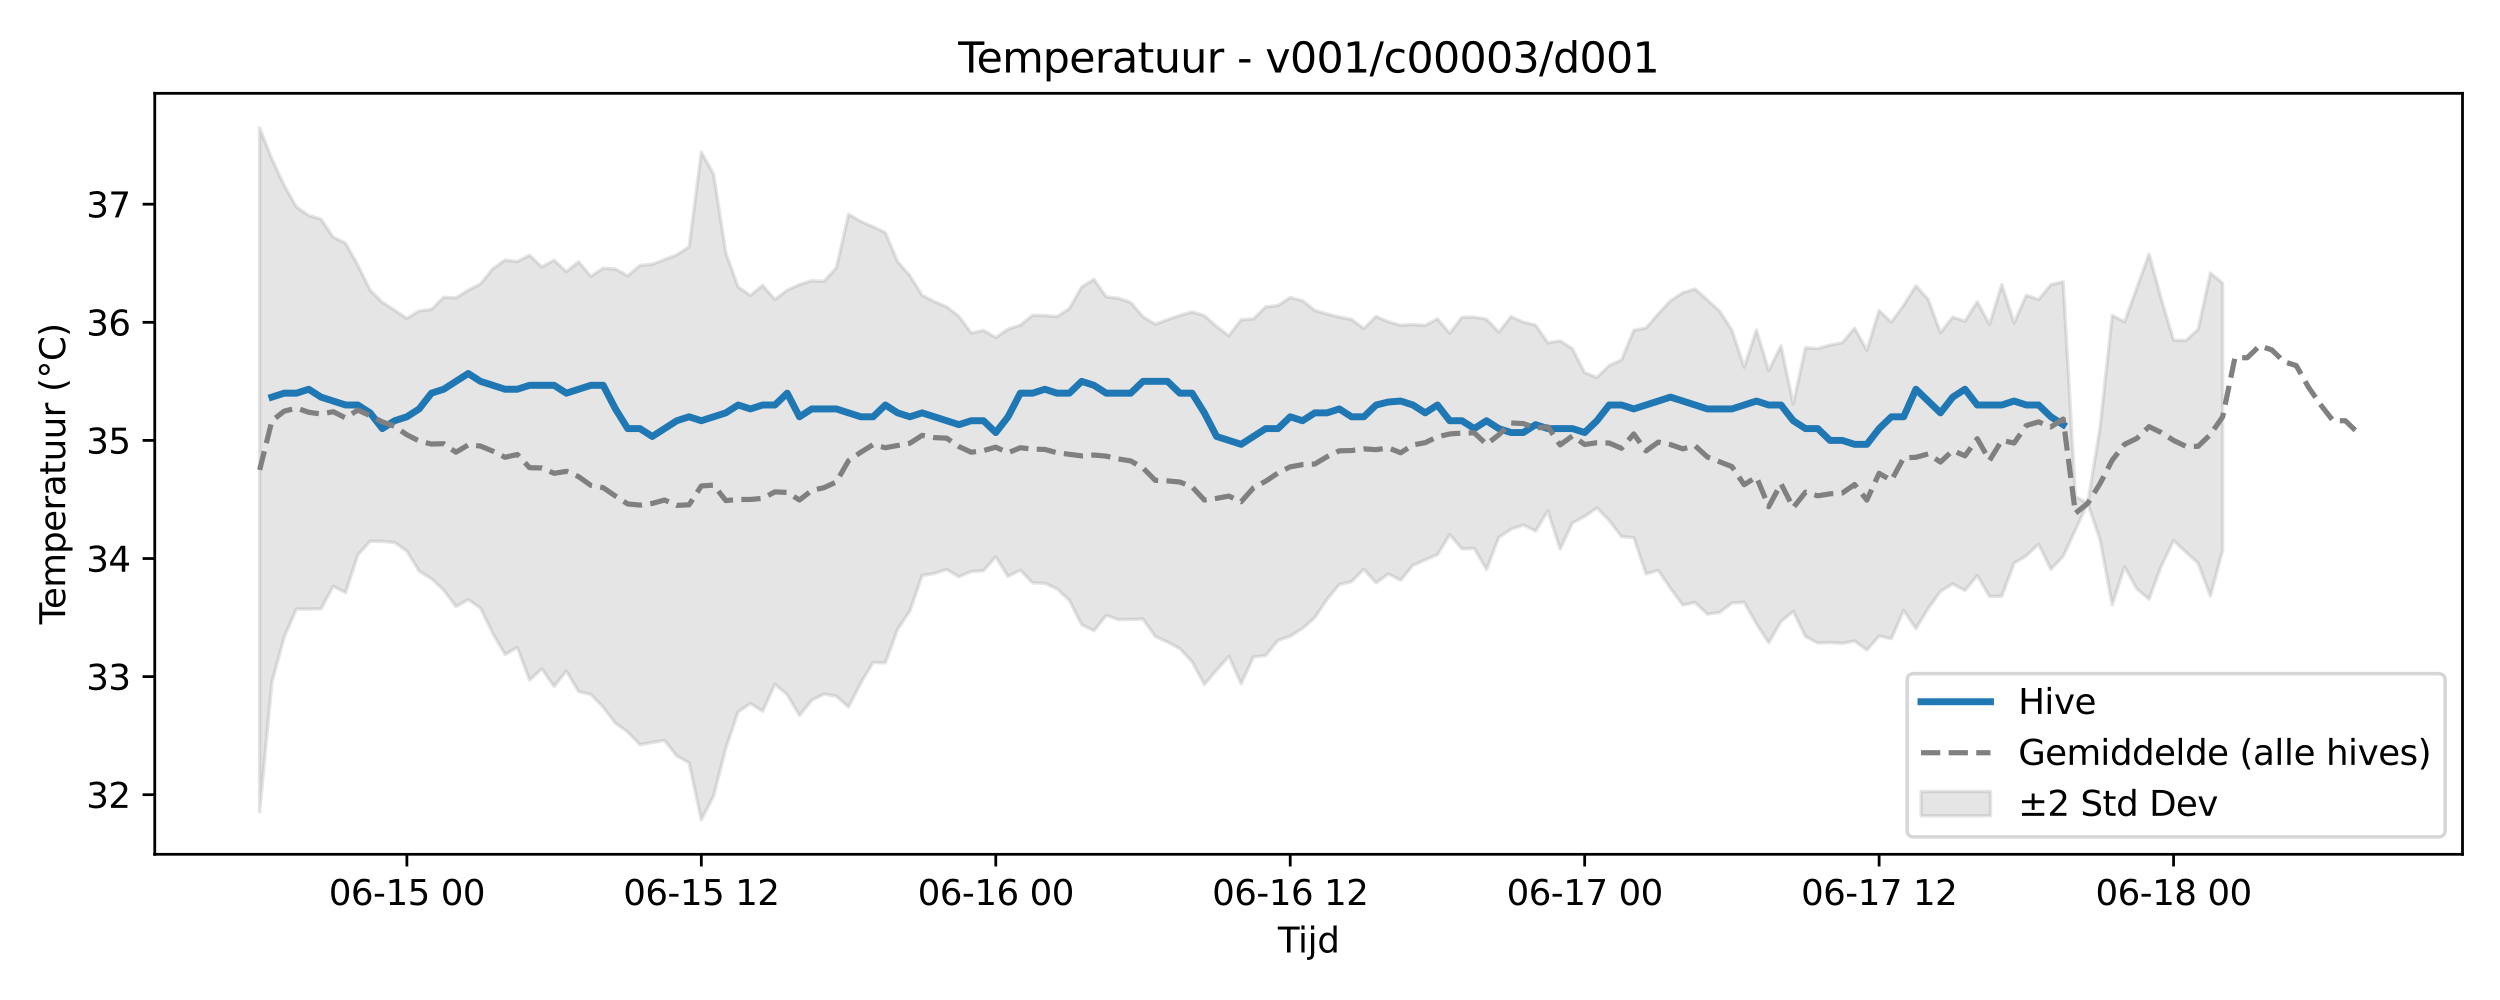 <?xml version="1.0" encoding="utf-8" standalone="no"?>
<!DOCTYPE svg PUBLIC "-//W3C//DTD SVG 1.1//EN"
  "http://www.w3.org/Graphics/SVG/1.1/DTD/svg11.dtd">
<svg xmlns:xlink="http://www.w3.org/1999/xlink" width="720pt" height="288pt" viewBox="0 0 720 288" xmlns="http://www.w3.org/2000/svg" version="1.1">
 <defs>
  <style type="text/css">*{stroke-linejoin: round; stroke-linecap: butt}</style>
 </defs>
 <g id="figure_1">
  <g id="patch_1">
   <path d="M 0 288 
L 720 288 
L 720 0 
L 0 0 
z
" style="fill: #ffffff"/>
  </g>
  <g id="axes_1">
   <g id="patch_2">
    <path d="M 44.57 246.04 
L 709.2 246.04 
L 709.2 26.88 
L 44.57 26.88 
z
" style="fill: #ffffff"/>
   </g>
   <g id="FillBetweenPolyCollection_1">
    <defs>
     <path id="mbdb7f5b8a2" d="M 74.78 -251.158 
L 74.78 -54.159 
L 78.314 -91.478 
L 81.847 -104.562 
L 85.381 -112.569 
L 88.914 -112.581 
L 92.447 -112.668 
L 95.981 -119.165 
L 99.514 -117.315 
L 103.048 -128.164 
L 106.581 -132.109 
L 110.114 -132.075 
L 113.648 -131.761 
L 117.181 -129.254 
L 120.714 -123.525 
L 124.248 -121.348 
L 127.781 -118.029 
L 131.315 -113.307 
L 134.848 -115.308 
L 138.381 -112.872 
L 141.915 -105.592 
L 145.448 -99.502 
L 148.982 -101.557 
L 152.515 -92.117 
L 156.048 -95.356 
L 159.582 -90.308 
L 163.115 -94.734 
L 166.649 -88.831 
L 170.182 -87.996 
L 173.715 -84.337 
L 177.249 -79.73 
L 180.782 -77.188 
L 184.315 -73.524 
L 187.849 -74.17 
L 191.382 -74.736 
L 194.916 -70.288 
L 198.449 -68.333 
L 201.982 -51.922 
L 205.516 -58.729 
L 209.049 -72.501 
L 212.583 -82.975 
L 216.116 -85.389 
L 219.649 -83.177 
L 223.183 -90.921 
L 226.716 -87.927 
L 230.249 -81.958 
L 233.783 -86.331 
L 237.316 -88.124 
L 240.85 -87.509 
L 244.383 -84.366 
L 247.916 -91.316 
L 251.45 -97.195 
L 254.983 -97.104 
L 258.517 -106.773 
L 262.05 -112.078 
L 265.583 -122.275 
L 269.117 -122.813 
L 272.65 -123.983 
L 276.183 -121.895 
L 279.717 -123.422 
L 283.25 -123.638 
L 286.784 -127.643 
L 290.317 -122 
L 293.85 -123.772 
L 297.384 -120.116 
L 300.917 -120.007 
L 304.451 -118.402 
L 307.984 -115.08 
L 311.517 -108.091 
L 315.051 -106.337 
L 318.584 -110.75 
L 322.118 -109.537 
L 325.651 -109.618 
L 329.184 -109.688 
L 332.718 -104.702 
L 336.251 -103.072 
L 339.784 -101.22 
L 343.318 -97.411 
L 346.851 -90.873 
L 350.385 -94.996 
L 353.918 -98.945 
L 357.451 -91.095 
L 360.985 -98.806 
L 364.518 -99.206 
L 368.052 -103.529 
L 371.585 -104.781 
L 375.118 -107.006 
L 378.652 -110.119 
L 382.185 -115.369 
L 385.718 -119.647 
L 389.252 -120.488 
L 392.785 -124.066 
L 396.319 -120.127 
L 399.852 -122.7 
L 403.385 -120.886 
L 406.919 -125.194 
L 410.452 -126.758 
L 413.986 -128.25 
L 417.519 -134.025 
L 421.052 -129.905 
L 424.586 -130.059 
L 428.119 -123.985 
L 431.652 -133.221 
L 435.186 -135.568 
L 438.719 -136.814 
L 442.253 -135.061 
L 445.786 -140.844 
L 449.319 -129.886 
L 452.853 -137.363 
L 456.386 -139.284 
L 459.92 -141.714 
L 463.453 -138.066 
L 466.986 -133.441 
L 470.52 -133.18 
L 474.053 -122.728 
L 477.587 -123.72 
L 481.12 -118.515 
L 484.653 -113.753 
L 488.187 -114.478 
L 491.72 -111.148 
L 495.253 -111.615 
L 498.787 -114.341 
L 502.32 -114.563 
L 505.854 -108.34 
L 509.387 -102.896 
L 512.92 -108.982 
L 516.454 -111.914 
L 519.987 -104.688 
L 523.521 -102.805 
L 527.054 -102.935 
L 530.587 -102.743 
L 534.121 -103.401 
L 537.654 -100.814 
L 541.187 -104.828 
L 544.721 -104.049 
L 548.254 -112.214 
L 551.788 -106.923 
L 555.321 -112.766 
L 558.854 -117.674 
L 562.388 -119.835 
L 565.921 -117.958 
L 569.455 -122.224 
L 572.988 -116.213 
L 576.521 -116.306 
L 580.055 -125.789 
L 583.588 -127.932 
L 587.121 -131.264 
L 590.655 -124.069 
L 594.188 -127.784 
L 597.722 -135.377 
L 601.255 -143.022 
L 604.788 -132.657 
L 608.322 -113.805 
L 611.855 -124.754 
L 615.389 -118.438 
L 618.922 -115.425 
L 622.455 -124.948 
L 625.989 -132.301 
L 629.522 -128.997 
L 633.056 -125.79 
L 636.589 -116.365 
L 640.122 -129.483 
L 640.122 -206.445 
L 640.122 -206.445 
L 636.589 -209.36 
L 633.056 -193.132 
L 629.522 -189.925 
L 625.989 -190.022 
L 622.455 -201.91 
L 618.922 -214.834 
L 615.389 -205.02 
L 611.855 -195.302 
L 608.322 -197.181 
L 604.788 -164.724 
L 601.255 -143.022 
L 597.722 -144.997 
L 594.188 -206.849 
L 590.655 -206.029 
L 587.121 -201.749 
L 583.588 -202.975 
L 580.055 -195.023 
L 576.521 -206.018 
L 572.988 -194.584 
L 569.455 -201.071 
L 565.921 -195.484 
L 562.388 -196.657 
L 558.854 -192.178 
L 555.321 -201.783 
L 551.788 -205.682 
L 548.254 -200.068 
L 544.721 -195.221 
L 541.187 -198.546 
L 537.654 -187.119 
L 534.121 -193.494 
L 530.587 -189.293 
L 527.054 -188.615 
L 523.521 -187.611 
L 519.987 -187.834 
L 516.454 -171.673 
L 512.92 -188.399 
L 509.387 -181.257 
L 505.854 -192.928 
L 502.32 -182.251 
L 498.787 -192.92 
L 495.253 -198.399 
L 491.72 -201.62 
L 488.187 -204.768 
L 484.653 -203.711 
L 481.12 -201.379 
L 477.587 -197.631 
L 474.053 -193.548 
L 470.52 -192.868 
L 466.986 -184.347 
L 463.453 -182.746 
L 459.92 -179.287 
L 456.386 -180.677 
L 452.853 -187.552 
L 449.319 -189.846 
L 445.786 -189.254 
L 442.253 -194.389 
L 438.719 -195.227 
L 435.186 -196.797 
L 431.652 -192.342 
L 428.119 -196.071 
L 424.586 -196.638 
L 421.052 -196.629 
L 417.519 -192.024 
L 413.986 -196.179 
L 410.452 -194.27 
L 406.919 -194.538 
L 403.385 -194.311 
L 399.852 -195.331 
L 396.319 -196.851 
L 392.785 -193.398 
L 389.252 -196.005 
L 385.718 -196.684 
L 382.185 -197.561 
L 378.652 -198.6 
L 375.118 -201.389 
L 371.585 -202.318 
L 368.052 -200.006 
L 364.518 -199.633 
L 360.985 -196.145 
L 357.451 -195.92 
L 353.918 -191.309 
L 350.385 -193.963 
L 346.851 -197.114 
L 343.318 -198.188 
L 339.784 -197.132 
L 336.251 -195.928 
L 332.718 -194.622 
L 329.184 -196.763 
L 325.651 -200.882 
L 322.118 -202.097 
L 318.584 -202.503 
L 315.051 -207.564 
L 311.517 -205.325 
L 307.984 -199.145 
L 304.451 -196.795 
L 300.917 -197.134 
L 297.384 -197.187 
L 293.85 -194.341 
L 290.317 -193.197 
L 286.784 -190.793 
L 283.25 -192.855 
L 279.717 -192.099 
L 276.183 -196.865 
L 272.65 -199.636 
L 269.117 -201.13 
L 265.583 -202.964 
L 262.05 -208.626 
L 258.517 -212.635 
L 254.983 -221.008 
L 251.45 -222.699 
L 247.916 -224.205 
L 244.383 -226.296 
L 240.85 -210.843 
L 237.316 -206.99 
L 233.783 -207.162 
L 230.249 -206.029 
L 226.716 -204.433 
L 223.183 -201.762 
L 219.649 -205.782 
L 216.116 -202.921 
L 212.583 -205.336 
L 209.049 -215.161 
L 205.516 -237.842 
L 201.982 -244.163 
L 198.449 -216.901 
L 194.916 -214.621 
L 191.382 -213.251 
L 187.849 -211.873 
L 184.315 -211.547 
L 180.782 -208.532 
L 177.249 -210.525 
L 173.715 -210.776 
L 170.182 -208.413 
L 166.649 -212.598 
L 163.115 -209.773 
L 159.582 -213.066 
L 156.048 -211.095 
L 152.515 -214.496 
L 148.982 -212.668 
L 145.448 -213.103 
L 141.915 -210.576 
L 138.381 -206.212 
L 134.848 -204.424 
L 131.315 -202.214 
L 127.781 -202.405 
L 124.248 -198.87 
L 120.714 -198.475 
L 117.181 -196.308 
L 113.648 -198.661 
L 110.114 -200.938 
L 106.581 -204.467 
L 103.048 -211.651 
L 99.514 -217.965 
L 95.981 -219.679 
L 92.447 -224.88 
L 88.914 -225.939 
L 85.381 -228.381 
L 81.847 -234.606 
L 78.314 -242.183 
L 74.78 -251.158 
z
" style="stroke: #808080; stroke-opacity: 0.2"/>
    </defs>
    <g clip-path="url(#p557cbb24e4)">
     <use xlink:href="#mbdb7f5b8a2" x="0" y="288" style="fill: #808080; fill-opacity: 0.2; stroke: #808080; stroke-opacity: 0.2"/>
    </g>
   </g>
   <g id="matplotlib.axis_1">
    <g id="xtick_1">
     <g id="line2d_1">
      <defs>
       <path id="m0545c0e403" d="M 0 0 
L 0 3.5 
" style="stroke: #000000; stroke-width: 0.8"/>
      </defs>
      <g>
       <use xlink:href="#m0545c0e403" x="117.181" y="246.04" style="stroke: #000000; stroke-width: 0.8"/>
      </g>
     </g>
     <g id="text_1">
      <!-- 06-15 00 -->
      <g transform="translate(94.701 260.638) scale(0.1 -0.1)">
       <defs>
        <path id="DejaVuSans-30" d="M 2034 4250 
Q 1547 4250 1301 3770 
Q 1056 3291 1056 2328 
Q 1056 1369 1301 889 
Q 1547 409 2034 409 
Q 2525 409 2770 889 
Q 3016 1369 3016 2328 
Q 3016 3291 2770 3770 
Q 2525 4250 2034 4250 
z
M 2034 4750 
Q 2819 4750 3233 4129 
Q 3647 3509 3647 2328 
Q 3647 1150 3233 529 
Q 2819 -91 2034 -91 
Q 1250 -91 836 529 
Q 422 1150 422 2328 
Q 422 3509 836 4129 
Q 1250 4750 2034 4750 
z
" transform="scale(0.016)"/>
        <path id="DejaVuSans-36" d="M 2113 2584 
Q 1688 2584 1439 2293 
Q 1191 2003 1191 1497 
Q 1191 994 1439 701 
Q 1688 409 2113 409 
Q 2538 409 2786 701 
Q 3034 994 3034 1497 
Q 3034 2003 2786 2293 
Q 2538 2584 2113 2584 
z
M 3366 4563 
L 3366 3988 
Q 3128 4100 2886 4159 
Q 2644 4219 2406 4219 
Q 1781 4219 1451 3797 
Q 1122 3375 1075 2522 
Q 1259 2794 1537 2939 
Q 1816 3084 2150 3084 
Q 2853 3084 3261 2657 
Q 3669 2231 3669 1497 
Q 3669 778 3244 343 
Q 2819 -91 2113 -91 
Q 1303 -91 875 529 
Q 447 1150 447 2328 
Q 447 3434 972 4092 
Q 1497 4750 2381 4750 
Q 2619 4750 2861 4703 
Q 3103 4656 3366 4563 
z
" transform="scale(0.016)"/>
        <path id="DejaVuSans-2d" d="M 313 2009 
L 1997 2009 
L 1997 1497 
L 313 1497 
L 313 2009 
z
" transform="scale(0.016)"/>
        <path id="DejaVuSans-31" d="M 794 531 
L 1825 531 
L 1825 4091 
L 703 3866 
L 703 4441 
L 1819 4666 
L 2450 4666 
L 2450 531 
L 3481 531 
L 3481 0 
L 794 0 
L 794 531 
z
" transform="scale(0.016)"/>
        <path id="DejaVuSans-35" d="M 691 4666 
L 3169 4666 
L 3169 4134 
L 1269 4134 
L 1269 2991 
Q 1406 3038 1543 3061 
Q 1681 3084 1819 3084 
Q 2600 3084 3056 2656 
Q 3513 2228 3513 1497 
Q 3513 744 3044 326 
Q 2575 -91 1722 -91 
Q 1428 -91 1123 -41 
Q 819 9 494 109 
L 494 744 
Q 775 591 1075 516 
Q 1375 441 1709 441 
Q 2250 441 2565 725 
Q 2881 1009 2881 1497 
Q 2881 1984 2565 2268 
Q 2250 2553 1709 2553 
Q 1456 2553 1204 2497 
Q 953 2441 691 2322 
L 691 4666 
z
" transform="scale(0.016)"/>
        <path id="DejaVuSans-20" transform="scale(0.016)"/>
       </defs>
       <use xlink:href="#DejaVuSans-30"/>
       <use xlink:href="#DejaVuSans-36" transform="translate(63.623 0)"/>
       <use xlink:href="#DejaVuSans-2d" transform="translate(127.246 0)"/>
       <use xlink:href="#DejaVuSans-31" transform="translate(163.33 0)"/>
       <use xlink:href="#DejaVuSans-35" transform="translate(226.953 0)"/>
       <use xlink:href="#DejaVuSans-20" transform="translate(290.576 0)"/>
       <use xlink:href="#DejaVuSans-30" transform="translate(322.363 0)"/>
       <use xlink:href="#DejaVuSans-30" transform="translate(385.986 0)"/>
      </g>
     </g>
    </g>
    <g id="xtick_2">
     <g id="line2d_2">
      <g>
       <use xlink:href="#m0545c0e403" x="201.982" y="246.04" style="stroke: #000000; stroke-width: 0.8"/>
      </g>
     </g>
     <g id="text_2">
      <!-- 06-15 12 -->
      <g transform="translate(179.502 260.638) scale(0.1 -0.1)">
       <defs>
        <path id="DejaVuSans-32" d="M 1228 531 
L 3431 531 
L 3431 0 
L 469 0 
L 469 531 
Q 828 903 1448 1529 
Q 2069 2156 2228 2338 
Q 2531 2678 2651 2914 
Q 2772 3150 2772 3378 
Q 2772 3750 2511 3984 
Q 2250 4219 1831 4219 
Q 1534 4219 1204 4116 
Q 875 4013 500 3803 
L 500 4441 
Q 881 4594 1212 4672 
Q 1544 4750 1819 4750 
Q 2544 4750 2975 4387 
Q 3406 4025 3406 3419 
Q 3406 3131 3298 2873 
Q 3191 2616 2906 2266 
Q 2828 2175 2409 1742 
Q 1991 1309 1228 531 
z
" transform="scale(0.016)"/>
       </defs>
       <use xlink:href="#DejaVuSans-30"/>
       <use xlink:href="#DejaVuSans-36" transform="translate(63.623 0)"/>
       <use xlink:href="#DejaVuSans-2d" transform="translate(127.246 0)"/>
       <use xlink:href="#DejaVuSans-31" transform="translate(163.33 0)"/>
       <use xlink:href="#DejaVuSans-35" transform="translate(226.953 0)"/>
       <use xlink:href="#DejaVuSans-20" transform="translate(290.576 0)"/>
       <use xlink:href="#DejaVuSans-31" transform="translate(322.363 0)"/>
       <use xlink:href="#DejaVuSans-32" transform="translate(385.986 0)"/>
      </g>
     </g>
    </g>
    <g id="xtick_3">
     <g id="line2d_3">
      <g>
       <use xlink:href="#m0545c0e403" x="286.784" y="246.04" style="stroke: #000000; stroke-width: 0.8"/>
      </g>
     </g>
     <g id="text_3">
      <!-- 06-16 00 -->
      <g transform="translate(264.303 260.638) scale(0.1 -0.1)">
       <use xlink:href="#DejaVuSans-30"/>
       <use xlink:href="#DejaVuSans-36" transform="translate(63.623 0)"/>
       <use xlink:href="#DejaVuSans-2d" transform="translate(127.246 0)"/>
       <use xlink:href="#DejaVuSans-31" transform="translate(163.33 0)"/>
       <use xlink:href="#DejaVuSans-36" transform="translate(226.953 0)"/>
       <use xlink:href="#DejaVuSans-20" transform="translate(290.576 0)"/>
       <use xlink:href="#DejaVuSans-30" transform="translate(322.363 0)"/>
       <use xlink:href="#DejaVuSans-30" transform="translate(385.986 0)"/>
      </g>
     </g>
    </g>
    <g id="xtick_4">
     <g id="line2d_4">
      <g>
       <use xlink:href="#m0545c0e403" x="371.585" y="246.04" style="stroke: #000000; stroke-width: 0.8"/>
      </g>
     </g>
     <g id="text_4">
      <!-- 06-16 12 -->
      <g transform="translate(349.104 260.638) scale(0.1 -0.1)">
       <use xlink:href="#DejaVuSans-30"/>
       <use xlink:href="#DejaVuSans-36" transform="translate(63.623 0)"/>
       <use xlink:href="#DejaVuSans-2d" transform="translate(127.246 0)"/>
       <use xlink:href="#DejaVuSans-31" transform="translate(163.33 0)"/>
       <use xlink:href="#DejaVuSans-36" transform="translate(226.953 0)"/>
       <use xlink:href="#DejaVuSans-20" transform="translate(290.576 0)"/>
       <use xlink:href="#DejaVuSans-31" transform="translate(322.363 0)"/>
       <use xlink:href="#DejaVuSans-32" transform="translate(385.986 0)"/>
      </g>
     </g>
    </g>
    <g id="xtick_5">
     <g id="line2d_5">
      <g>
       <use xlink:href="#m0545c0e403" x="456.386" y="246.04" style="stroke: #000000; stroke-width: 0.8"/>
      </g>
     </g>
     <g id="text_5">
      <!-- 06-17 00 -->
      <g transform="translate(433.906 260.638) scale(0.1 -0.1)">
       <defs>
        <path id="DejaVuSans-37" d="M 525 4666 
L 3525 4666 
L 3525 4397 
L 1831 0 
L 1172 0 
L 2766 4134 
L 525 4134 
L 525 4666 
z
" transform="scale(0.016)"/>
       </defs>
       <use xlink:href="#DejaVuSans-30"/>
       <use xlink:href="#DejaVuSans-36" transform="translate(63.623 0)"/>
       <use xlink:href="#DejaVuSans-2d" transform="translate(127.246 0)"/>
       <use xlink:href="#DejaVuSans-31" transform="translate(163.33 0)"/>
       <use xlink:href="#DejaVuSans-37" transform="translate(226.953 0)"/>
       <use xlink:href="#DejaVuSans-20" transform="translate(290.576 0)"/>
       <use xlink:href="#DejaVuSans-30" transform="translate(322.363 0)"/>
       <use xlink:href="#DejaVuSans-30" transform="translate(385.986 0)"/>
      </g>
     </g>
    </g>
    <g id="xtick_6">
     <g id="line2d_6">
      <g>
       <use xlink:href="#m0545c0e403" x="541.187" y="246.04" style="stroke: #000000; stroke-width: 0.8"/>
      </g>
     </g>
     <g id="text_6">
      <!-- 06-17 12 -->
      <g transform="translate(518.707 260.638) scale(0.1 -0.1)">
       <use xlink:href="#DejaVuSans-30"/>
       <use xlink:href="#DejaVuSans-36" transform="translate(63.623 0)"/>
       <use xlink:href="#DejaVuSans-2d" transform="translate(127.246 0)"/>
       <use xlink:href="#DejaVuSans-31" transform="translate(163.33 0)"/>
       <use xlink:href="#DejaVuSans-37" transform="translate(226.953 0)"/>
       <use xlink:href="#DejaVuSans-20" transform="translate(290.576 0)"/>
       <use xlink:href="#DejaVuSans-31" transform="translate(322.363 0)"/>
       <use xlink:href="#DejaVuSans-32" transform="translate(385.986 0)"/>
      </g>
     </g>
    </g>
    <g id="xtick_7">
     <g id="line2d_7">
      <g>
       <use xlink:href="#m0545c0e403" x="625.989" y="246.04" style="stroke: #000000; stroke-width: 0.8"/>
      </g>
     </g>
     <g id="text_7">
      <!-- 06-18 00 -->
      <g transform="translate(603.508 260.638) scale(0.1 -0.1)">
       <defs>
        <path id="DejaVuSans-38" d="M 2034 2216 
Q 1584 2216 1326 1975 
Q 1069 1734 1069 1313 
Q 1069 891 1326 650 
Q 1584 409 2034 409 
Q 2484 409 2743 651 
Q 3003 894 3003 1313 
Q 3003 1734 2745 1975 
Q 2488 2216 2034 2216 
z
M 1403 2484 
Q 997 2584 770 2862 
Q 544 3141 544 3541 
Q 544 4100 942 4425 
Q 1341 4750 2034 4750 
Q 2731 4750 3128 4425 
Q 3525 4100 3525 3541 
Q 3525 3141 3298 2862 
Q 3072 2584 2669 2484 
Q 3125 2378 3379 2068 
Q 3634 1759 3634 1313 
Q 3634 634 3220 271 
Q 2806 -91 2034 -91 
Q 1263 -91 848 271 
Q 434 634 434 1313 
Q 434 1759 690 2068 
Q 947 2378 1403 2484 
z
M 1172 3481 
Q 1172 3119 1398 2916 
Q 1625 2713 2034 2713 
Q 2441 2713 2670 2916 
Q 2900 3119 2900 3481 
Q 2900 3844 2670 4047 
Q 2441 4250 2034 4250 
Q 1625 4250 1398 4047 
Q 1172 3844 1172 3481 
z
" transform="scale(0.016)"/>
       </defs>
       <use xlink:href="#DejaVuSans-30"/>
       <use xlink:href="#DejaVuSans-36" transform="translate(63.623 0)"/>
       <use xlink:href="#DejaVuSans-2d" transform="translate(127.246 0)"/>
       <use xlink:href="#DejaVuSans-31" transform="translate(163.33 0)"/>
       <use xlink:href="#DejaVuSans-38" transform="translate(226.953 0)"/>
       <use xlink:href="#DejaVuSans-20" transform="translate(290.576 0)"/>
       <use xlink:href="#DejaVuSans-30" transform="translate(322.363 0)"/>
       <use xlink:href="#DejaVuSans-30" transform="translate(385.986 0)"/>
      </g>
     </g>
    </g>
    <g id="text_8">
     <!-- Tijd -->
     <g transform="translate(368.035 274.317) scale(0.1 -0.1)">
      <defs>
       <path id="DejaVuSans-54" d="M -19 4666 
L 3928 4666 
L 3928 4134 
L 2272 4134 
L 2272 0 
L 1638 0 
L 1638 4134 
L -19 4134 
L -19 4666 
z
" transform="scale(0.016)"/>
       <path id="DejaVuSans-69" d="M 603 3500 
L 1178 3500 
L 1178 0 
L 603 0 
L 603 3500 
z
M 603 4863 
L 1178 4863 
L 1178 4134 
L 603 4134 
L 603 4863 
z
" transform="scale(0.016)"/>
       <path id="DejaVuSans-6a" d="M 603 3500 
L 1178 3500 
L 1178 -63 
Q 1178 -731 923 -1031 
Q 669 -1331 103 -1331 
L -116 -1331 
L -116 -844 
L 38 -844 
Q 366 -844 484 -692 
Q 603 -541 603 -63 
L 603 3500 
z
M 603 4863 
L 1178 4863 
L 1178 4134 
L 603 4134 
L 603 4863 
z
" transform="scale(0.016)"/>
       <path id="DejaVuSans-64" d="M 2906 2969 
L 2906 4863 
L 3481 4863 
L 3481 0 
L 2906 0 
L 2906 525 
Q 2725 213 2448 61 
Q 2172 -91 1784 -91 
Q 1150 -91 751 415 
Q 353 922 353 1747 
Q 353 2572 751 3078 
Q 1150 3584 1784 3584 
Q 2172 3584 2448 3432 
Q 2725 3281 2906 2969 
z
M 947 1747 
Q 947 1113 1208 752 
Q 1469 391 1925 391 
Q 2381 391 2643 752 
Q 2906 1113 2906 1747 
Q 2906 2381 2643 2742 
Q 2381 3103 1925 3103 
Q 1469 3103 1208 2742 
Q 947 2381 947 1747 
z
" transform="scale(0.016)"/>
      </defs>
      <use xlink:href="#DejaVuSans-54"/>
      <use xlink:href="#DejaVuSans-69" transform="translate(57.959 0)"/>
      <use xlink:href="#DejaVuSans-6a" transform="translate(85.742 0)"/>
      <use xlink:href="#DejaVuSans-64" transform="translate(113.525 0)"/>
     </g>
    </g>
   </g>
   <g id="matplotlib.axis_2">
    <g id="ytick_1">
     <g id="line2d_8">
      <defs>
       <path id="mba14160c6d" d="M 0 0 
L -3.5 0 
" style="stroke: #000000; stroke-width: 0.8"/>
      </defs>
      <g>
       <use xlink:href="#mba14160c6d" x="44.57" y="228.876" style="stroke: #000000; stroke-width: 0.8"/>
      </g>
     </g>
     <g id="text_9">
      <!-- 32 -->
      <g transform="translate(24.845 232.675) scale(0.1 -0.1)">
       <defs>
        <path id="DejaVuSans-33" d="M 2597 2516 
Q 3050 2419 3304 2112 
Q 3559 1806 3559 1356 
Q 3559 666 3084 287 
Q 2609 -91 1734 -91 
Q 1441 -91 1130 -33 
Q 819 25 488 141 
L 488 750 
Q 750 597 1062 519 
Q 1375 441 1716 441 
Q 2309 441 2620 675 
Q 2931 909 2931 1356 
Q 2931 1769 2642 2001 
Q 2353 2234 1838 2234 
L 1294 2234 
L 1294 2753 
L 1863 2753 
Q 2328 2753 2575 2939 
Q 2822 3125 2822 3475 
Q 2822 3834 2567 4026 
Q 2313 4219 1838 4219 
Q 1578 4219 1281 4162 
Q 984 4106 628 3988 
L 628 4550 
Q 988 4650 1302 4700 
Q 1616 4750 1894 4750 
Q 2613 4750 3031 4423 
Q 3450 4097 3450 3541 
Q 3450 3153 3228 2886 
Q 3006 2619 2597 2516 
z
" transform="scale(0.016)"/>
       </defs>
       <use xlink:href="#DejaVuSans-33"/>
       <use xlink:href="#DejaVuSans-32" transform="translate(63.623 0)"/>
      </g>
     </g>
    </g>
    <g id="ytick_2">
     <g id="line2d_9">
      <g>
       <use xlink:href="#mba14160c6d" x="44.57" y="194.864" style="stroke: #000000; stroke-width: 0.8"/>
      </g>
     </g>
     <g id="text_10">
      <!-- 33 -->
      <g transform="translate(24.845 198.663) scale(0.1 -0.1)">
       <use xlink:href="#DejaVuSans-33"/>
       <use xlink:href="#DejaVuSans-33" transform="translate(63.623 0)"/>
      </g>
     </g>
    </g>
    <g id="ytick_3">
     <g id="line2d_10">
      <g>
       <use xlink:href="#mba14160c6d" x="44.57" y="160.851" style="stroke: #000000; stroke-width: 0.8"/>
      </g>
     </g>
     <g id="text_11">
      <!-- 34 -->
      <g transform="translate(24.845 164.65) scale(0.1 -0.1)">
       <defs>
        <path id="DejaVuSans-34" d="M 2419 4116 
L 825 1625 
L 2419 1625 
L 2419 4116 
z
M 2253 4666 
L 3047 4666 
L 3047 1625 
L 3713 1625 
L 3713 1100 
L 3047 1100 
L 3047 0 
L 2419 0 
L 2419 1100 
L 313 1100 
L 313 1709 
L 2253 4666 
z
" transform="scale(0.016)"/>
       </defs>
       <use xlink:href="#DejaVuSans-33"/>
       <use xlink:href="#DejaVuSans-34" transform="translate(63.623 0)"/>
      </g>
     </g>
    </g>
    <g id="ytick_4">
     <g id="line2d_11">
      <g>
       <use xlink:href="#mba14160c6d" x="44.57" y="126.838" style="stroke: #000000; stroke-width: 0.8"/>
      </g>
     </g>
     <g id="text_12">
      <!-- 35 -->
      <g transform="translate(24.845 130.638) scale(0.1 -0.1)">
       <use xlink:href="#DejaVuSans-33"/>
       <use xlink:href="#DejaVuSans-35" transform="translate(63.623 0)"/>
      </g>
     </g>
    </g>
    <g id="ytick_5">
     <g id="line2d_12">
      <g>
       <use xlink:href="#mba14160c6d" x="44.57" y="92.826" style="stroke: #000000; stroke-width: 0.8"/>
      </g>
     </g>
     <g id="text_13">
      <!-- 36 -->
      <g transform="translate(24.845 96.625) scale(0.1 -0.1)">
       <use xlink:href="#DejaVuSans-33"/>
       <use xlink:href="#DejaVuSans-36" transform="translate(63.623 0)"/>
      </g>
     </g>
    </g>
    <g id="ytick_6">
     <g id="line2d_13">
      <g>
       <use xlink:href="#mba14160c6d" x="44.57" y="58.813" style="stroke: #000000; stroke-width: 0.8"/>
      </g>
     </g>
     <g id="text_14">
      <!-- 37 -->
      <g transform="translate(24.845 62.612) scale(0.1 -0.1)">
       <use xlink:href="#DejaVuSans-33"/>
       <use xlink:href="#DejaVuSans-37" transform="translate(63.623 0)"/>
      </g>
     </g>
    </g>
    <g id="text_15">
     <!-- Temperatuur (°C) -->
     <g transform="translate(18.765 179.816) rotate(-90) scale(0.1 -0.1)">
      <defs>
       <path id="DejaVuSans-65" d="M 3597 1894 
L 3597 1613 
L 953 1613 
Q 991 1019 1311 708 
Q 1631 397 2203 397 
Q 2534 397 2845 478 
Q 3156 559 3463 722 
L 3463 178 
Q 3153 47 2828 -22 
Q 2503 -91 2169 -91 
Q 1331 -91 842 396 
Q 353 884 353 1716 
Q 353 2575 817 3079 
Q 1281 3584 2069 3584 
Q 2775 3584 3186 3129 
Q 3597 2675 3597 1894 
z
M 3022 2063 
Q 3016 2534 2758 2815 
Q 2500 3097 2075 3097 
Q 1594 3097 1305 2825 
Q 1016 2553 972 2059 
L 3022 2063 
z
" transform="scale(0.016)"/>
       <path id="DejaVuSans-6d" d="M 3328 2828 
Q 3544 3216 3844 3400 
Q 4144 3584 4550 3584 
Q 5097 3584 5394 3201 
Q 5691 2819 5691 2113 
L 5691 0 
L 5113 0 
L 5113 2094 
Q 5113 2597 4934 2840 
Q 4756 3084 4391 3084 
Q 3944 3084 3684 2787 
Q 3425 2491 3425 1978 
L 3425 0 
L 2847 0 
L 2847 2094 
Q 2847 2600 2669 2842 
Q 2491 3084 2119 3084 
Q 1678 3084 1418 2786 
Q 1159 2488 1159 1978 
L 1159 0 
L 581 0 
L 581 3500 
L 1159 3500 
L 1159 2956 
Q 1356 3278 1631 3431 
Q 1906 3584 2284 3584 
Q 2666 3584 2933 3390 
Q 3200 3197 3328 2828 
z
" transform="scale(0.016)"/>
       <path id="DejaVuSans-70" d="M 1159 525 
L 1159 -1331 
L 581 -1331 
L 581 3500 
L 1159 3500 
L 1159 2969 
Q 1341 3281 1617 3432 
Q 1894 3584 2278 3584 
Q 2916 3584 3314 3078 
Q 3713 2572 3713 1747 
Q 3713 922 3314 415 
Q 2916 -91 2278 -91 
Q 1894 -91 1617 61 
Q 1341 213 1159 525 
z
M 3116 1747 
Q 3116 2381 2855 2742 
Q 2594 3103 2138 3103 
Q 1681 3103 1420 2742 
Q 1159 2381 1159 1747 
Q 1159 1113 1420 752 
Q 1681 391 2138 391 
Q 2594 391 2855 752 
Q 3116 1113 3116 1747 
z
" transform="scale(0.016)"/>
       <path id="DejaVuSans-72" d="M 2631 2963 
Q 2534 3019 2420 3045 
Q 2306 3072 2169 3072 
Q 1681 3072 1420 2755 
Q 1159 2438 1159 1844 
L 1159 0 
L 581 0 
L 581 3500 
L 1159 3500 
L 1159 2956 
Q 1341 3275 1631 3429 
Q 1922 3584 2338 3584 
Q 2397 3584 2469 3576 
Q 2541 3569 2628 3553 
L 2631 2963 
z
" transform="scale(0.016)"/>
       <path id="DejaVuSans-61" d="M 2194 1759 
Q 1497 1759 1228 1600 
Q 959 1441 959 1056 
Q 959 750 1161 570 
Q 1363 391 1709 391 
Q 2188 391 2477 730 
Q 2766 1069 2766 1631 
L 2766 1759 
L 2194 1759 
z
M 3341 1997 
L 3341 0 
L 2766 0 
L 2766 531 
Q 2569 213 2275 61 
Q 1981 -91 1556 -91 
Q 1019 -91 701 211 
Q 384 513 384 1019 
Q 384 1609 779 1909 
Q 1175 2209 1959 2209 
L 2766 2209 
L 2766 2266 
Q 2766 2663 2505 2880 
Q 2244 3097 1772 3097 
Q 1472 3097 1187 3025 
Q 903 2953 641 2809 
L 641 3341 
Q 956 3463 1253 3523 
Q 1550 3584 1831 3584 
Q 2591 3584 2966 3190 
Q 3341 2797 3341 1997 
z
" transform="scale(0.016)"/>
       <path id="DejaVuSans-74" d="M 1172 4494 
L 1172 3500 
L 2356 3500 
L 2356 3053 
L 1172 3053 
L 1172 1153 
Q 1172 725 1289 603 
Q 1406 481 1766 481 
L 2356 481 
L 2356 0 
L 1766 0 
Q 1100 0 847 248 
Q 594 497 594 1153 
L 594 3053 
L 172 3053 
L 172 3500 
L 594 3500 
L 594 4494 
L 1172 4494 
z
" transform="scale(0.016)"/>
       <path id="DejaVuSans-75" d="M 544 1381 
L 544 3500 
L 1119 3500 
L 1119 1403 
Q 1119 906 1312 657 
Q 1506 409 1894 409 
Q 2359 409 2629 706 
Q 2900 1003 2900 1516 
L 2900 3500 
L 3475 3500 
L 3475 0 
L 2900 0 
L 2900 538 
Q 2691 219 2414 64 
Q 2138 -91 1772 -91 
Q 1169 -91 856 284 
Q 544 659 544 1381 
z
M 1991 3584 
L 1991 3584 
z
" transform="scale(0.016)"/>
       <path id="DejaVuSans-28" d="M 1984 4856 
Q 1566 4138 1362 3434 
Q 1159 2731 1159 2009 
Q 1159 1288 1364 580 
Q 1569 -128 1984 -844 
L 1484 -844 
Q 1016 -109 783 600 
Q 550 1309 550 2009 
Q 550 2706 781 3412 
Q 1013 4119 1484 4856 
L 1984 4856 
z
" transform="scale(0.016)"/>
       <path id="DejaVuSans-b0" d="M 1600 4347 
Q 1350 4347 1178 4173 
Q 1006 4000 1006 3750 
Q 1006 3503 1178 3333 
Q 1350 3163 1600 3163 
Q 1850 3163 2022 3333 
Q 2194 3503 2194 3750 
Q 2194 3997 2020 4172 
Q 1847 4347 1600 4347 
z
M 1600 4750 
Q 1800 4750 1984 4673 
Q 2169 4597 2303 4453 
Q 2447 4313 2519 4134 
Q 2591 3956 2591 3750 
Q 2591 3338 2302 3052 
Q 2013 2766 1594 2766 
Q 1172 2766 890 3047 
Q 609 3328 609 3750 
Q 609 4169 896 4459 
Q 1184 4750 1600 4750 
z
" transform="scale(0.016)"/>
       <path id="DejaVuSans-43" d="M 4122 4306 
L 4122 3641 
Q 3803 3938 3442 4084 
Q 3081 4231 2675 4231 
Q 1875 4231 1450 3742 
Q 1025 3253 1025 2328 
Q 1025 1406 1450 917 
Q 1875 428 2675 428 
Q 3081 428 3442 575 
Q 3803 722 4122 1019 
L 4122 359 
Q 3791 134 3420 21 
Q 3050 -91 2638 -91 
Q 1578 -91 968 557 
Q 359 1206 359 2328 
Q 359 3453 968 4101 
Q 1578 4750 2638 4750 
Q 3056 4750 3426 4639 
Q 3797 4528 4122 4306 
z
" transform="scale(0.016)"/>
       <path id="DejaVuSans-29" d="M 513 4856 
L 1013 4856 
Q 1481 4119 1714 3412 
Q 1947 2706 1947 2009 
Q 1947 1309 1714 600 
Q 1481 -109 1013 -844 
L 513 -844 
Q 928 -128 1133 580 
Q 1338 1288 1338 2009 
Q 1338 2731 1133 3434 
Q 928 4138 513 4856 
z
" transform="scale(0.016)"/>
      </defs>
      <use xlink:href="#DejaVuSans-54"/>
      <use xlink:href="#DejaVuSans-65" transform="translate(44.084 0)"/>
      <use xlink:href="#DejaVuSans-6d" transform="translate(105.607 0)"/>
      <use xlink:href="#DejaVuSans-70" transform="translate(203.02 0)"/>
      <use xlink:href="#DejaVuSans-65" transform="translate(266.496 0)"/>
      <use xlink:href="#DejaVuSans-72" transform="translate(328.02 0)"/>
      <use xlink:href="#DejaVuSans-61" transform="translate(369.133 0)"/>
      <use xlink:href="#DejaVuSans-74" transform="translate(430.412 0)"/>
      <use xlink:href="#DejaVuSans-75" transform="translate(469.621 0)"/>
      <use xlink:href="#DejaVuSans-75" transform="translate(533 0)"/>
      <use xlink:href="#DejaVuSans-72" transform="translate(596.379 0)"/>
      <use xlink:href="#DejaVuSans-20" transform="translate(637.492 0)"/>
      <use xlink:href="#DejaVuSans-28" transform="translate(669.279 0)"/>
      <use xlink:href="#DejaVuSans-b0" transform="translate(708.293 0)"/>
      <use xlink:href="#DejaVuSans-43" transform="translate(758.293 0)"/>
      <use xlink:href="#DejaVuSans-29" transform="translate(828.117 0)"/>
     </g>
    </g>
   </g>
   <g id="line2d_14">
    <path d="M 78.314 114.367 
L 81.847 113.233 
L 85.381 113.233 
L 88.914 112.1 
L 92.447 114.367 
L 99.514 116.635 
L 103.048 116.635 
L 106.581 118.902 
L 110.114 123.437 
L 113.648 121.17 
L 117.181 120.036 
L 120.714 117.768 
L 124.248 113.233 
L 127.781 112.1 
L 134.848 107.564 
L 138.381 109.832 
L 145.448 112.1 
L 148.982 112.1 
L 152.515 110.966 
L 159.582 110.966 
L 163.115 113.233 
L 170.182 110.966 
L 173.715 110.966 
L 177.249 117.768 
L 180.782 123.437 
L 184.315 123.437 
L 187.849 125.705 
L 194.916 121.17 
L 198.449 120.036 
L 201.982 121.17 
L 209.049 118.902 
L 212.583 116.635 
L 216.116 117.768 
L 219.649 116.635 
L 223.183 116.635 
L 226.716 113.233 
L 230.249 120.036 
L 233.783 117.768 
L 240.85 117.768 
L 247.916 120.036 
L 251.45 120.036 
L 254.983 116.635 
L 258.517 118.902 
L 262.05 120.036 
L 265.583 118.902 
L 276.183 122.303 
L 279.717 121.17 
L 283.25 121.17 
L 286.784 124.571 
L 290.317 120.036 
L 293.85 113.233 
L 297.384 113.233 
L 300.917 112.1 
L 304.451 113.233 
L 307.984 113.233 
L 311.517 109.832 
L 315.051 110.966 
L 318.584 113.233 
L 325.651 113.233 
L 329.184 109.832 
L 336.251 109.832 
L 339.784 113.233 
L 343.318 113.233 
L 346.851 118.902 
L 350.385 125.705 
L 357.451 127.972 
L 364.518 123.437 
L 368.052 123.437 
L 371.585 120.036 
L 375.118 121.17 
L 378.652 118.902 
L 382.185 118.902 
L 385.718 117.768 
L 389.252 120.036 
L 392.785 120.036 
L 396.319 116.635 
L 399.852 115.784 
L 403.385 115.501 
L 406.919 116.635 
L 410.452 118.902 
L 413.986 116.635 
L 417.519 121.17 
L 421.052 121.17 
L 424.586 123.437 
L 428.119 121.17 
L 431.652 123.437 
L 435.186 124.571 
L 438.719 124.571 
L 442.253 122.303 
L 445.786 123.437 
L 452.853 123.437 
L 456.386 124.571 
L 459.92 121.17 
L 463.453 116.635 
L 466.986 116.635 
L 470.52 117.768 
L 481.12 114.367 
L 491.72 117.768 
L 498.787 117.768 
L 505.854 115.501 
L 509.387 116.635 
L 512.92 116.635 
L 516.454 121.17 
L 519.987 123.437 
L 523.521 123.437 
L 527.054 126.838 
L 530.587 126.838 
L 534.121 127.972 
L 537.654 127.972 
L 541.187 123.437 
L 544.721 120.036 
L 548.254 120.036 
L 551.788 112.1 
L 558.854 118.902 
L 562.388 114.367 
L 565.921 112.1 
L 569.455 116.635 
L 576.521 116.635 
L 580.055 115.501 
L 583.588 116.635 
L 587.121 116.635 
L 590.655 120.036 
L 594.188 122.303 
L 594.188 122.303 
" clip-path="url(#p557cbb24e4)" style="fill: none; stroke: #1f77b4; stroke-width: 2; stroke-linecap: square"/>
   </g>
   <g id="line2d_15">
    <path d="M 74.78 135.341 
L 78.314 121.17 
L 81.847 118.416 
L 85.381 117.525 
L 88.914 118.74 
L 92.447 119.226 
L 95.981 118.578 
L 99.514 120.36 
L 103.048 118.092 
L 106.581 119.712 
L 110.114 121.493 
L 113.648 122.789 
L 117.181 125.219 
L 120.714 127 
L 124.248 127.891 
L 127.781 127.783 
L 131.315 130.24 
L 134.848 128.134 
L 138.381 128.458 
L 141.915 129.916 
L 145.448 131.697 
L 148.982 130.887 
L 152.515 134.694 
L 156.048 134.775 
L 159.582 136.313 
L 163.115 135.746 
L 166.649 137.285 
L 170.182 139.795 
L 173.715 140.443 
L 177.249 142.873 
L 180.782 145.14 
L 184.315 145.464 
L 187.849 144.978 
L 191.382 144.007 
L 194.916 145.545 
L 198.449 145.383 
L 201.982 139.957 
L 205.516 139.715 
L 209.049 144.169 
L 212.583 143.845 
L 216.116 143.845 
L 219.649 143.521 
L 223.183 141.658 
L 226.716 141.82 
L 230.249 144.007 
L 233.783 141.253 
L 237.316 140.443 
L 240.85 138.824 
L 244.383 132.669 
L 247.916 130.24 
L 251.45 128.053 
L 254.983 128.944 
L 262.05 127.648 
L 265.583 125.381 
L 269.117 126.028 
L 272.65 126.19 
L 276.183 128.62 
L 279.717 130.24 
L 283.25 129.754 
L 286.784 128.782 
L 290.317 130.402 
L 293.85 128.944 
L 297.384 129.349 
L 300.917 129.43 
L 304.451 130.402 
L 311.517 131.292 
L 315.051 131.049 
L 318.584 131.373 
L 322.118 132.183 
L 325.651 132.75 
L 329.184 134.775 
L 332.718 138.338 
L 336.251 138.5 
L 339.784 138.824 
L 343.318 140.2 
L 346.851 144.007 
L 350.385 143.521 
L 353.918 142.873 
L 357.451 144.492 
L 360.985 140.524 
L 364.518 138.581 
L 368.052 136.232 
L 371.585 134.451 
L 375.118 133.803 
L 378.652 133.641 
L 382.185 131.535 
L 385.718 129.835 
L 389.252 129.754 
L 392.785 129.268 
L 396.319 129.511 
L 399.852 128.984 
L 403.385 130.402 
L 406.919 128.134 
L 410.452 127.486 
L 413.986 125.786 
L 417.519 124.976 
L 421.052 124.733 
L 424.586 124.652 
L 428.119 127.972 
L 431.652 125.219 
L 435.186 121.817 
L 438.719 121.979 
L 442.253 123.275 
L 445.786 122.951 
L 449.319 128.134 
L 452.853 125.543 
L 456.386 128.019 
L 459.92 127.5 
L 463.453 127.594 
L 466.986 129.106 
L 470.52 124.976 
L 474.053 129.862 
L 477.587 127.324 
L 481.12 128.053 
L 484.653 129.268 
L 488.187 128.377 
L 491.72 131.616 
L 498.787 134.37 
L 502.32 139.593 
L 505.854 137.366 
L 509.387 145.923 
L 512.92 139.31 
L 516.454 146.207 
L 519.987 141.739 
L 523.521 142.792 
L 527.054 142.225 
L 530.587 141.982 
L 534.121 139.553 
L 537.654 144.034 
L 541.187 136.313 
L 544.721 138.365 
L 548.254 131.859 
L 551.788 131.697 
L 555.321 130.725 
L 558.854 133.074 
L 562.388 129.754 
L 565.921 131.279 
L 569.455 126.352 
L 572.988 132.602 
L 576.521 126.838 
L 580.055 127.594 
L 583.588 122.546 
L 587.121 121.493 
L 590.655 122.951 
L 594.188 120.684 
L 597.722 147.813 
L 601.255 144.978 
L 604.788 139.31 
L 608.322 132.507 
L 611.855 127.972 
L 615.389 126.271 
L 618.922 122.87 
L 622.455 124.571 
L 625.989 126.838 
L 629.522 128.539 
L 633.056 128.539 
L 636.589 125.138 
L 640.122 120.036 
L 643.656 103.029 
L 647.189 103.029 
L 650.722 99.628 
L 654.256 100.762 
L 657.789 104.163 
L 661.323 105.297 
L 664.856 111.533 
L 668.389 116.635 
L 671.923 121.17 
L 675.456 121.17 
L 678.99 124.571 
L 678.99 124.571 
" clip-path="url(#p557cbb24e4)" style="fill: none; stroke-dasharray: 5.55,2.4; stroke-dashoffset: 0; stroke: #808080; stroke-width: 1.5"/>
   </g>
   <g id="patch_3">
    <path d="M 44.57 246.04 
L 44.57 26.88 
" style="fill: none; stroke: #000000; stroke-width: 0.8; stroke-linejoin: miter; stroke-linecap: square"/>
   </g>
   <g id="patch_4">
    <path d="M 709.2 246.04 
L 709.2 26.88 
" style="fill: none; stroke: #000000; stroke-width: 0.8; stroke-linejoin: miter; stroke-linecap: square"/>
   </g>
   <g id="patch_5">
    <path d="M 44.57 246.04 
L 709.2 246.04 
" style="fill: none; stroke: #000000; stroke-width: 0.8; stroke-linejoin: miter; stroke-linecap: square"/>
   </g>
   <g id="patch_6">
    <path d="M 44.57 26.88 
L 709.2 26.88 
" style="fill: none; stroke: #000000; stroke-width: 0.8; stroke-linejoin: miter; stroke-linecap: square"/>
   </g>
   <g id="text_16">
    <!-- Temperatuur - v001/c00003/d001 -->
    <g transform="translate(275.963 20.88) scale(0.12 -0.12)">
     <defs>
      <path id="DejaVuSans-76" d="M 191 3500 
L 800 3500 
L 1894 563 
L 2988 3500 
L 3597 3500 
L 2284 0 
L 1503 0 
L 191 3500 
z
" transform="scale(0.016)"/>
      <path id="DejaVuSans-2f" d="M 1625 4666 
L 2156 4666 
L 531 -594 
L 0 -594 
L 1625 4666 
z
" transform="scale(0.016)"/>
      <path id="DejaVuSans-63" d="M 3122 3366 
L 3122 2828 
Q 2878 2963 2633 3030 
Q 2388 3097 2138 3097 
Q 1578 3097 1268 2742 
Q 959 2388 959 1747 
Q 959 1106 1268 751 
Q 1578 397 2138 397 
Q 2388 397 2633 464 
Q 2878 531 3122 666 
L 3122 134 
Q 2881 22 2623 -34 
Q 2366 -91 2075 -91 
Q 1284 -91 818 406 
Q 353 903 353 1747 
Q 353 2603 823 3093 
Q 1294 3584 2113 3584 
Q 2378 3584 2631 3529 
Q 2884 3475 3122 3366 
z
" transform="scale(0.016)"/>
     </defs>
     <use xlink:href="#DejaVuSans-54"/>
     <use xlink:href="#DejaVuSans-65" transform="translate(44.084 0)"/>
     <use xlink:href="#DejaVuSans-6d" transform="translate(105.607 0)"/>
     <use xlink:href="#DejaVuSans-70" transform="translate(203.02 0)"/>
     <use xlink:href="#DejaVuSans-65" transform="translate(266.496 0)"/>
     <use xlink:href="#DejaVuSans-72" transform="translate(328.02 0)"/>
     <use xlink:href="#DejaVuSans-61" transform="translate(369.133 0)"/>
     <use xlink:href="#DejaVuSans-74" transform="translate(430.412 0)"/>
     <use xlink:href="#DejaVuSans-75" transform="translate(469.621 0)"/>
     <use xlink:href="#DejaVuSans-75" transform="translate(533 0)"/>
     <use xlink:href="#DejaVuSans-72" transform="translate(596.379 0)"/>
     <use xlink:href="#DejaVuSans-20" transform="translate(637.492 0)"/>
     <use xlink:href="#DejaVuSans-2d" transform="translate(669.279 0)"/>
     <use xlink:href="#DejaVuSans-20" transform="translate(705.363 0)"/>
     <use xlink:href="#DejaVuSans-76" transform="translate(737.15 0)"/>
     <use xlink:href="#DejaVuSans-30" transform="translate(796.33 0)"/>
     <use xlink:href="#DejaVuSans-30" transform="translate(859.953 0)"/>
     <use xlink:href="#DejaVuSans-31" transform="translate(923.576 0)"/>
     <use xlink:href="#DejaVuSans-2f" transform="translate(987.199 0)"/>
     <use xlink:href="#DejaVuSans-63" transform="translate(1020.891 0)"/>
     <use xlink:href="#DejaVuSans-30" transform="translate(1075.871 0)"/>
     <use xlink:href="#DejaVuSans-30" transform="translate(1139.494 0)"/>
     <use xlink:href="#DejaVuSans-30" transform="translate(1203.117 0)"/>
     <use xlink:href="#DejaVuSans-30" transform="translate(1266.74 0)"/>
     <use xlink:href="#DejaVuSans-33" transform="translate(1330.363 0)"/>
     <use xlink:href="#DejaVuSans-2f" transform="translate(1393.986 0)"/>
     <use xlink:href="#DejaVuSans-64" transform="translate(1427.678 0)"/>
     <use xlink:href="#DejaVuSans-30" transform="translate(1491.154 0)"/>
     <use xlink:href="#DejaVuSans-30" transform="translate(1554.777 0)"/>
     <use xlink:href="#DejaVuSans-31" transform="translate(1618.4 0)"/>
    </g>
   </g>
   <g id="legend_1">
    <g id="patch_7">
     <path d="M 551.256 241.04 
L 702.2 241.04 
Q 704.2 241.04 704.2 239.04 
L 704.2 196.006 
Q 704.2 194.006 702.2 194.006 
L 551.256 194.006 
Q 549.256 194.006 549.256 196.006 
L 549.256 239.04 
Q 549.256 241.04 551.256 241.04 
z
" style="fill: #ffffff; opacity: 0.8; stroke: #cccccc; stroke-linejoin: miter"/>
    </g>
    <g id="line2d_16">
     <path d="M 553.256 202.104 
L 563.256 202.104 
L 573.256 202.104 
" style="fill: none; stroke: #1f77b4; stroke-width: 2; stroke-linecap: square"/>
    </g>
    <g id="text_17">
     <!-- Hive -->
     <g transform="translate(581.256 205.604) scale(0.1 -0.1)">
      <defs>
       <path id="DejaVuSans-48" d="M 628 4666 
L 1259 4666 
L 1259 2753 
L 3553 2753 
L 3553 4666 
L 4184 4666 
L 4184 0 
L 3553 0 
L 3553 2222 
L 1259 2222 
L 1259 0 
L 628 0 
L 628 4666 
z
" transform="scale(0.016)"/>
      </defs>
      <use xlink:href="#DejaVuSans-48"/>
      <use xlink:href="#DejaVuSans-69" transform="translate(75.195 0)"/>
      <use xlink:href="#DejaVuSans-76" transform="translate(102.979 0)"/>
      <use xlink:href="#DejaVuSans-65" transform="translate(162.158 0)"/>
     </g>
    </g>
    <g id="line2d_17">
     <path d="M 553.256 216.782 
L 563.256 216.782 
L 573.256 216.782 
" style="fill: none; stroke-dasharray: 5.55,2.4; stroke-dashoffset: 0; stroke: #808080; stroke-width: 1.5"/>
    </g>
    <g id="text_18">
     <!-- Gemiddelde (alle hives) -->
     <g transform="translate(581.256 220.282) scale(0.1 -0.1)">
      <defs>
       <path id="DejaVuSans-47" d="M 3809 666 
L 3809 1919 
L 2778 1919 
L 2778 2438 
L 4434 2438 
L 4434 434 
Q 4069 175 3628 42 
Q 3188 -91 2688 -91 
Q 1594 -91 976 548 
Q 359 1188 359 2328 
Q 359 3472 976 4111 
Q 1594 4750 2688 4750 
Q 3144 4750 3555 4637 
Q 3966 4525 4313 4306 
L 4313 3634 
Q 3963 3931 3569 4081 
Q 3175 4231 2741 4231 
Q 1884 4231 1454 3753 
Q 1025 3275 1025 2328 
Q 1025 1384 1454 906 
Q 1884 428 2741 428 
Q 3075 428 3337 486 
Q 3600 544 3809 666 
z
" transform="scale(0.016)"/>
       <path id="DejaVuSans-6c" d="M 603 4863 
L 1178 4863 
L 1178 0 
L 603 0 
L 603 4863 
z
" transform="scale(0.016)"/>
       <path id="DejaVuSans-68" d="M 3513 2113 
L 3513 0 
L 2938 0 
L 2938 2094 
Q 2938 2591 2744 2837 
Q 2550 3084 2163 3084 
Q 1697 3084 1428 2787 
Q 1159 2491 1159 1978 
L 1159 0 
L 581 0 
L 581 4863 
L 1159 4863 
L 1159 2956 
Q 1366 3272 1645 3428 
Q 1925 3584 2291 3584 
Q 2894 3584 3203 3211 
Q 3513 2838 3513 2113 
z
" transform="scale(0.016)"/>
       <path id="DejaVuSans-73" d="M 2834 3397 
L 2834 2853 
Q 2591 2978 2328 3040 
Q 2066 3103 1784 3103 
Q 1356 3103 1142 2972 
Q 928 2841 928 2578 
Q 928 2378 1081 2264 
Q 1234 2150 1697 2047 
L 1894 2003 
Q 2506 1872 2764 1633 
Q 3022 1394 3022 966 
Q 3022 478 2636 193 
Q 2250 -91 1575 -91 
Q 1294 -91 989 -36 
Q 684 19 347 128 
L 347 722 
Q 666 556 975 473 
Q 1284 391 1588 391 
Q 1994 391 2212 530 
Q 2431 669 2431 922 
Q 2431 1156 2273 1281 
Q 2116 1406 1581 1522 
L 1381 1569 
Q 847 1681 609 1914 
Q 372 2147 372 2553 
Q 372 3047 722 3315 
Q 1072 3584 1716 3584 
Q 2034 3584 2315 3537 
Q 2597 3491 2834 3397 
z
" transform="scale(0.016)"/>
      </defs>
      <use xlink:href="#DejaVuSans-47"/>
      <use xlink:href="#DejaVuSans-65" transform="translate(77.49 0)"/>
      <use xlink:href="#DejaVuSans-6d" transform="translate(139.014 0)"/>
      <use xlink:href="#DejaVuSans-69" transform="translate(236.426 0)"/>
      <use xlink:href="#DejaVuSans-64" transform="translate(264.209 0)"/>
      <use xlink:href="#DejaVuSans-64" transform="translate(327.686 0)"/>
      <use xlink:href="#DejaVuSans-65" transform="translate(391.162 0)"/>
      <use xlink:href="#DejaVuSans-6c" transform="translate(452.686 0)"/>
      <use xlink:href="#DejaVuSans-64" transform="translate(480.469 0)"/>
      <use xlink:href="#DejaVuSans-65" transform="translate(543.945 0)"/>
      <use xlink:href="#DejaVuSans-20" transform="translate(605.469 0)"/>
      <use xlink:href="#DejaVuSans-28" transform="translate(637.256 0)"/>
      <use xlink:href="#DejaVuSans-61" transform="translate(676.27 0)"/>
      <use xlink:href="#DejaVuSans-6c" transform="translate(737.549 0)"/>
      <use xlink:href="#DejaVuSans-6c" transform="translate(765.332 0)"/>
      <use xlink:href="#DejaVuSans-65" transform="translate(793.115 0)"/>
      <use xlink:href="#DejaVuSans-20" transform="translate(854.639 0)"/>
      <use xlink:href="#DejaVuSans-68" transform="translate(886.426 0)"/>
      <use xlink:href="#DejaVuSans-69" transform="translate(949.805 0)"/>
      <use xlink:href="#DejaVuSans-76" transform="translate(977.588 0)"/>
      <use xlink:href="#DejaVuSans-65" transform="translate(1036.768 0)"/>
      <use xlink:href="#DejaVuSans-73" transform="translate(1098.291 0)"/>
      <use xlink:href="#DejaVuSans-29" transform="translate(1150.391 0)"/>
     </g>
    </g>
    <g id="patch_8">
     <path d="M 553.256 234.96 
L 573.256 234.96 
L 573.256 227.96 
L 553.256 227.96 
z
" style="fill: #808080; fill-opacity: 0.2; stroke: #808080; stroke-opacity: 0.2; stroke-linejoin: miter"/>
    </g>
    <g id="text_19">
     <!-- ±2 Std Dev -->
     <g transform="translate(581.256 234.96) scale(0.1 -0.1)">
      <defs>
       <path id="DejaVuSans-b1" d="M 2944 4013 
L 2944 2803 
L 4684 2803 
L 4684 2272 
L 2944 2272 
L 2944 1063 
L 2419 1063 
L 2419 2272 
L 678 2272 
L 678 2803 
L 2419 2803 
L 2419 4013 
L 2944 4013 
z
M 678 531 
L 4684 531 
L 4684 0 
L 678 0 
L 678 531 
z
" transform="scale(0.016)"/>
       <path id="DejaVuSans-53" d="M 3425 4513 
L 3425 3897 
Q 3066 4069 2747 4153 
Q 2428 4238 2131 4238 
Q 1616 4238 1336 4038 
Q 1056 3838 1056 3469 
Q 1056 3159 1242 3001 
Q 1428 2844 1947 2747 
L 2328 2669 
Q 3034 2534 3370 2195 
Q 3706 1856 3706 1288 
Q 3706 609 3251 259 
Q 2797 -91 1919 -91 
Q 1588 -91 1214 -16 
Q 841 59 441 206 
L 441 856 
Q 825 641 1194 531 
Q 1563 422 1919 422 
Q 2459 422 2753 634 
Q 3047 847 3047 1241 
Q 3047 1584 2836 1778 
Q 2625 1972 2144 2069 
L 1759 2144 
Q 1053 2284 737 2584 
Q 422 2884 422 3419 
Q 422 4038 858 4394 
Q 1294 4750 2059 4750 
Q 2388 4750 2728 4690 
Q 3069 4631 3425 4513 
z
" transform="scale(0.016)"/>
       <path id="DejaVuSans-44" d="M 1259 4147 
L 1259 519 
L 2022 519 
Q 2988 519 3436 956 
Q 3884 1394 3884 2338 
Q 3884 3275 3436 3711 
Q 2988 4147 2022 4147 
L 1259 4147 
z
M 628 4666 
L 1925 4666 
Q 3281 4666 3915 4102 
Q 4550 3538 4550 2338 
Q 4550 1131 3912 565 
Q 3275 0 1925 0 
L 628 0 
L 628 4666 
z
" transform="scale(0.016)"/>
      </defs>
      <use xlink:href="#DejaVuSans-b1"/>
      <use xlink:href="#DejaVuSans-32" transform="translate(83.789 0)"/>
      <use xlink:href="#DejaVuSans-20" transform="translate(147.412 0)"/>
      <use xlink:href="#DejaVuSans-53" transform="translate(179.199 0)"/>
      <use xlink:href="#DejaVuSans-74" transform="translate(242.676 0)"/>
      <use xlink:href="#DejaVuSans-64" transform="translate(281.885 0)"/>
      <use xlink:href="#DejaVuSans-20" transform="translate(345.361 0)"/>
      <use xlink:href="#DejaVuSans-44" transform="translate(377.148 0)"/>
      <use xlink:href="#DejaVuSans-65" transform="translate(454.15 0)"/>
      <use xlink:href="#DejaVuSans-76" transform="translate(515.674 0)"/>
     </g>
    </g>
   </g>
  </g>
 </g>
 <defs>
  <clipPath id="p557cbb24e4">
   <rect x="44.57" y="26.88" width="664.63" height="219.16"/>
  </clipPath>
 </defs>
</svg>
